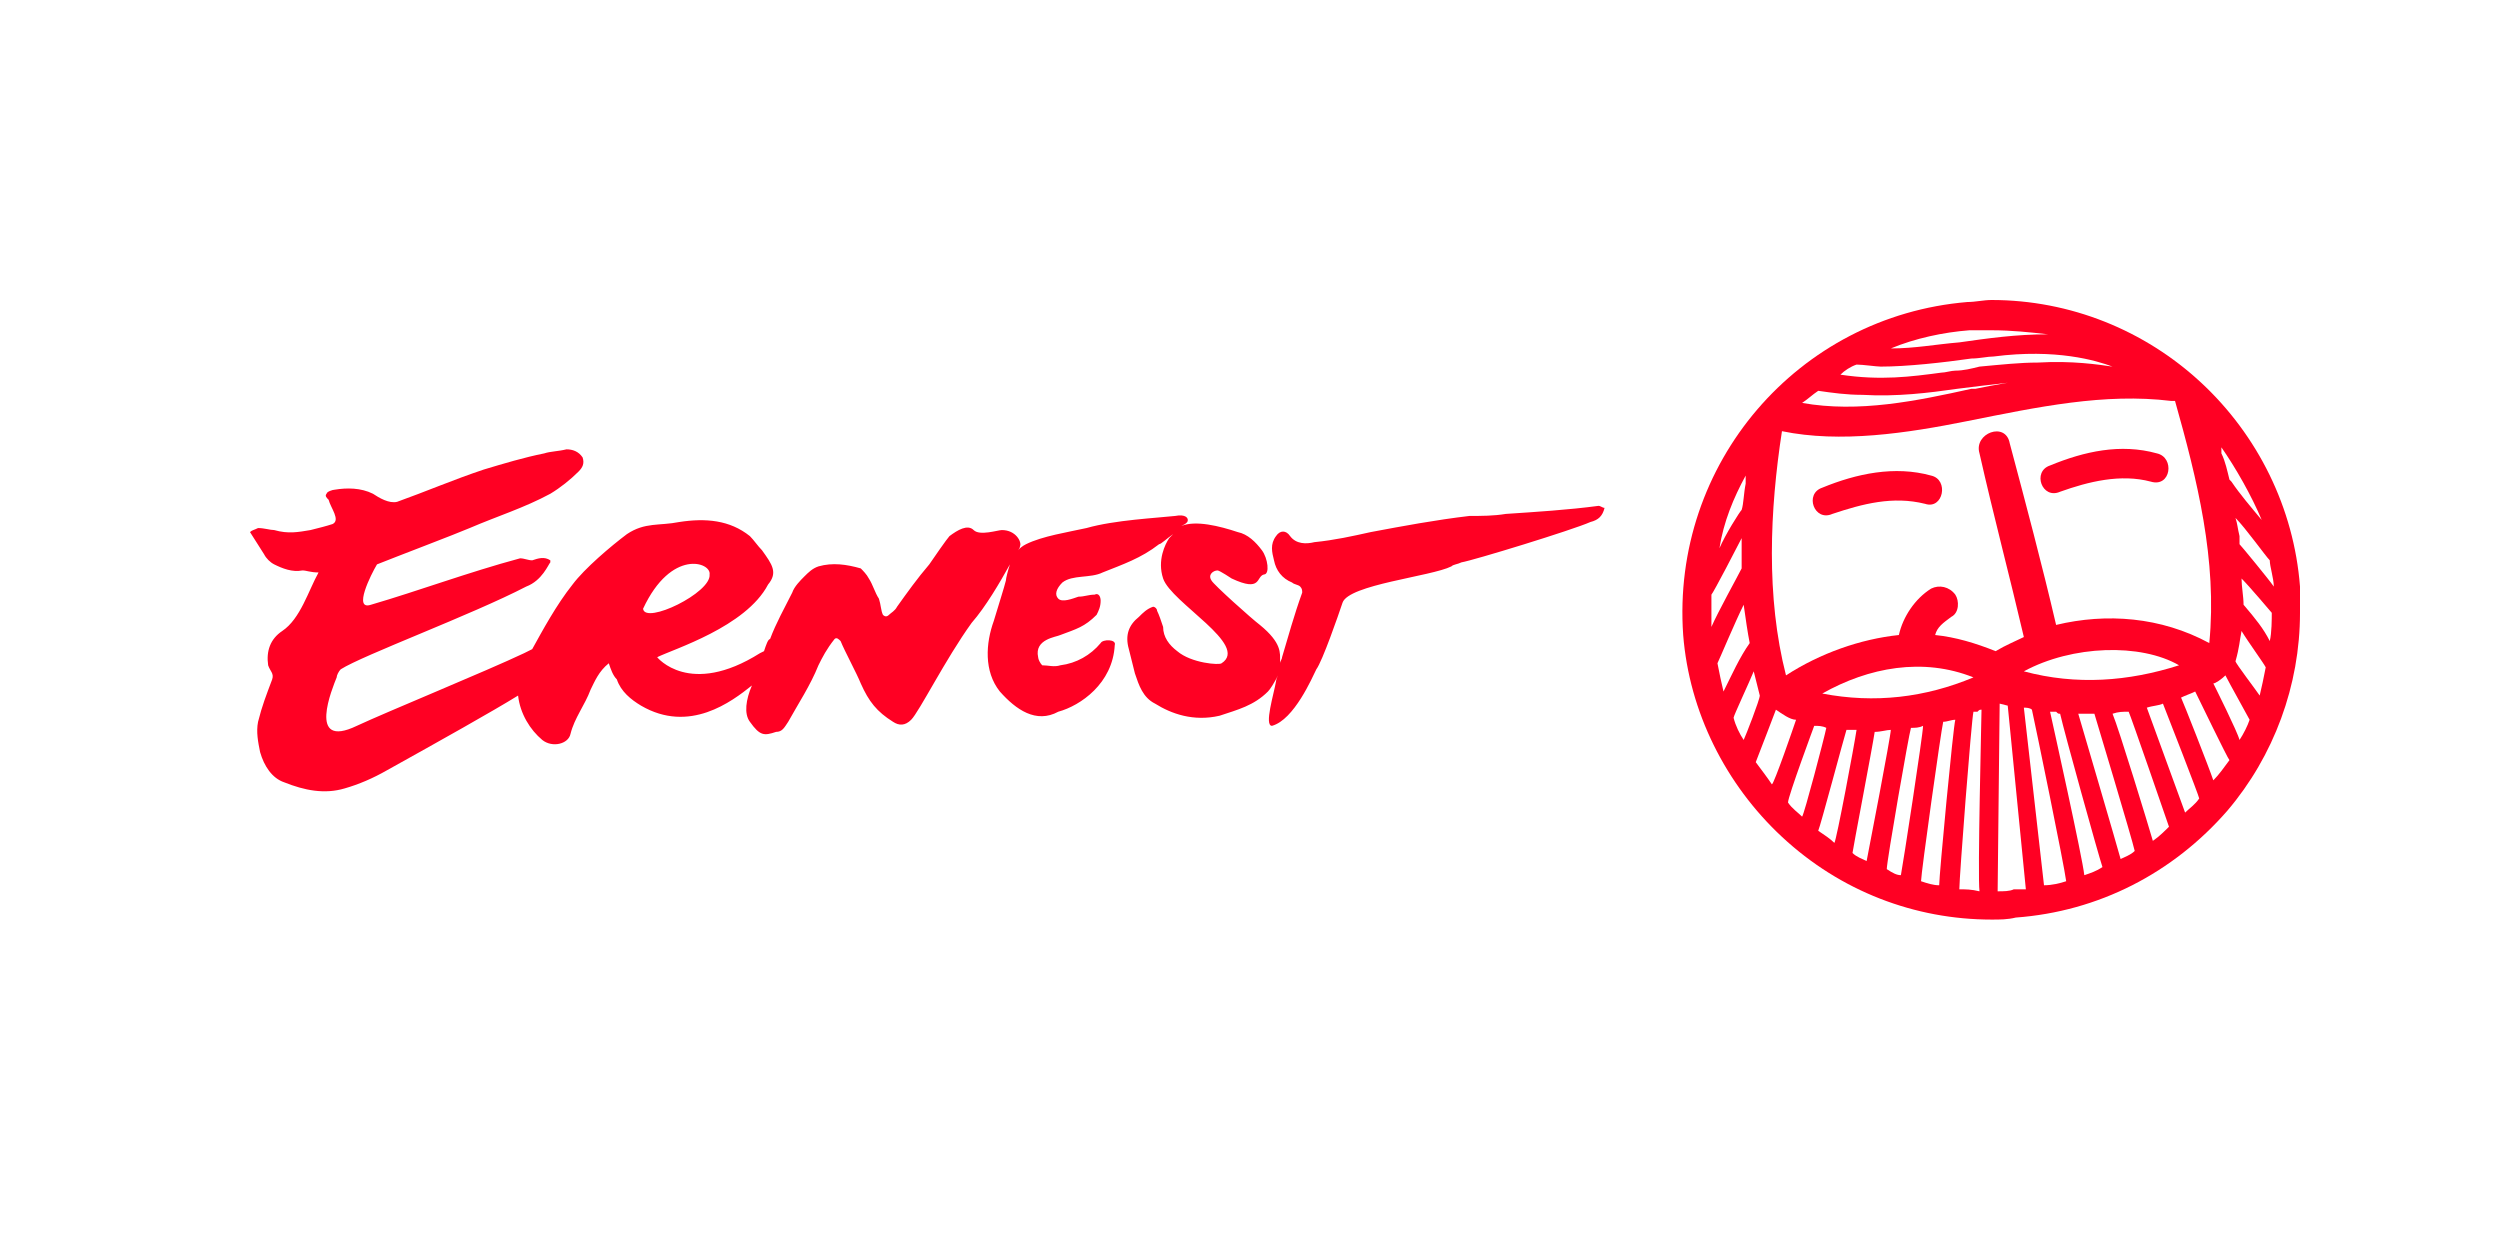 <svg width="120" height="60" viewBox="0 0 120 60" fill="none" xmlns="http://www.w3.org/2000/svg">
<rect width="120" height="60" fill="white"/>
<path d="M110.4 28.156C110.4 28.446 110.4 28.834 110.4 29.221V29.415C110.4 32.903 109.142 36.293 106.917 38.909C104.304 41.912 100.724 43.752 96.757 44.043C96.371 44.14 95.984 44.14 95.596 44.14C91.92 44.14 88.34 42.783 85.534 40.168C82.825 37.649 81.083 34.162 80.793 30.481C80.212 22.247 86.308 15.175 94.435 14.497C94.822 14.497 95.209 14.4 95.596 14.4C99.37 14.4 102.95 15.853 105.659 18.372C108.368 20.89 110.11 24.378 110.4 28.156Z" fill="#FF0023"/>
<path d="M92.404 24.184C93.274 24.475 93.565 23.022 92.694 22.828C90.952 22.343 89.114 22.731 87.469 23.409C86.598 23.7 87.082 25.056 87.953 24.668C89.404 24.184 90.856 23.797 92.404 24.184ZM103.24 23.119C104.208 23.409 104.401 21.956 103.53 21.762C101.789 21.278 100.047 21.665 98.402 22.343C97.532 22.634 98.015 23.99 98.886 23.603C100.241 23.119 101.789 22.731 103.24 23.119ZM104.401 19.244C105.466 23.022 106.433 26.896 106.046 30.868C103.724 29.609 101.112 29.415 98.693 29.996C98.015 27.09 97.241 24.184 96.467 21.278C96.274 20.212 94.726 20.794 95.016 21.762C95.693 24.765 96.467 27.671 97.145 30.578C96.757 30.771 96.274 30.965 95.79 31.256C94.822 30.868 93.855 30.578 92.887 30.481C92.984 30.093 93.274 29.899 93.661 29.609C94.048 29.415 94.048 28.834 93.855 28.543C93.565 28.156 93.081 28.059 92.694 28.253C91.92 28.737 91.339 29.609 91.146 30.481C89.307 30.674 87.372 31.353 85.728 32.418C84.76 28.64 84.953 24.475 85.534 20.697C88.34 21.278 91.533 20.794 94.435 20.212C97.822 19.534 101.015 18.856 104.208 19.244C104.208 19.244 104.304 19.244 104.401 19.244Z" fill="white"/>
<path d="M97.145 32.224C99.467 30.965 102.756 30.868 104.595 31.934C102.176 32.709 99.66 32.903 97.145 32.224Z" fill="white"/>
<path d="M87.469 33.29C89.694 32.031 92.307 31.546 94.726 32.515C92.403 33.484 89.985 33.774 87.469 33.29Z" fill="white"/>
<path d="M98.403 34.162C98.596 35.034 99.951 41.137 100.047 42.008C100.338 41.912 100.628 41.815 100.918 41.621C100.725 41.04 99.08 35.131 98.886 34.259C98.79 34.259 98.79 34.259 98.693 34.162C98.596 34.162 98.499 34.162 98.403 34.162Z" fill="white"/>
<path d="M97.145 33.968L98.112 42.493C98.499 42.493 98.886 42.396 99.177 42.299C99.08 41.524 97.725 34.937 97.532 34.065C97.435 33.968 97.241 33.968 97.145 33.968Z" fill="white"/>
<path d="M95.984 33.774C95.984 34.549 95.887 41.912 95.887 42.783C96.177 42.783 96.467 42.783 96.661 42.687C96.854 42.687 97.048 42.687 97.241 42.687L96.371 33.871L95.984 33.774Z" fill="white"/>
<path d="M94.048 42.687C94.339 42.687 94.629 42.687 95.016 42.783C94.919 42.105 95.113 34.356 95.113 34.065C95.016 34.065 95.016 34.065 94.919 34.162C94.822 34.162 94.726 34.162 94.726 34.162C94.629 34.549 94.048 42.105 94.048 42.687Z" fill="white"/>
<path d="M92.21 42.299C92.5 42.396 92.79 42.493 93.081 42.493C93.081 42.008 93.758 34.84 93.855 34.549C93.661 34.549 93.468 34.646 93.274 34.646C93.177 35.034 92.21 41.912 92.21 42.299Z" fill="white"/>
<path d="M90.565 41.718C90.856 41.912 91.049 42.008 91.243 42.008C91.339 41.524 92.307 35.227 92.307 34.84C92.113 34.937 91.92 34.937 91.726 34.937C91.629 35.227 90.565 41.33 90.565 41.718Z" fill="white"/>
<path d="M88.92 40.943C89.114 41.137 89.404 41.233 89.598 41.33C89.694 40.846 90.759 35.324 90.759 35.034C90.565 35.034 90.275 35.131 89.985 35.131C89.888 35.809 88.92 40.846 88.92 40.943Z" fill="white"/>
<path d="M87.275 39.877C87.566 40.071 87.856 40.265 88.05 40.459C88.146 40.362 89.017 35.712 89.114 35.034C88.92 35.034 88.727 35.034 88.63 35.034C88.533 35.324 87.372 39.684 87.275 39.877Z" fill="white"/>
<path d="M85.824 38.521C86.018 38.812 86.308 39.005 86.501 39.199C86.598 39.102 87.566 35.421 87.663 34.937C87.469 34.84 87.275 34.84 87.082 34.84C87.082 34.84 85.824 38.23 85.824 38.521Z" fill="white"/>
<path d="M83.792 22.828C83.212 23.893 82.728 25.056 82.534 26.315C82.825 25.637 83.502 24.572 83.599 24.475C83.695 24.184 83.695 23.7 83.792 23.215C83.792 23.118 83.792 22.925 83.792 22.828Z" fill="white"/>
<path d="M82.148 28.543C82.148 28.931 82.148 29.609 82.148 30.093C82.438 29.415 83.405 27.672 83.599 27.284C83.599 26.8 83.599 26.315 83.599 25.831C83.405 26.218 82.244 28.447 82.148 28.543Z" fill="white"/>
<path d="M84.276 36.584C84.566 36.971 84.857 37.359 85.05 37.649C85.147 37.649 86.115 34.84 86.211 34.549C85.921 34.549 85.534 34.259 85.244 34.065C85.244 34.065 84.47 36.099 84.276 36.584Z" fill="white"/>
<path d="M83.212 34.452C83.308 34.84 83.502 35.227 83.696 35.518C83.792 35.324 84.47 33.581 84.47 33.387C84.373 32.999 84.276 32.612 84.179 32.224C83.986 32.709 83.212 34.355 83.212 34.452Z" fill="white"/>
<path d="M82.438 31.837C82.534 32.321 82.631 32.806 82.728 33.193C83.115 32.418 83.502 31.546 83.986 30.868C83.889 30.384 83.792 29.706 83.696 29.028C83.308 29.803 82.534 31.643 82.438 31.837Z" fill="white"/>
<path d="M107.691 29.028C108.271 29.706 108.658 30.19 108.949 30.771C109.045 30.384 109.045 29.706 109.045 29.415C109.045 29.415 107.981 28.156 107.594 27.768C107.594 28.156 107.691 28.64 107.691 29.028Z" fill="white"/>
<path d="M107.497 26.122C107.594 26.218 108.949 27.865 109.142 28.156C109.142 27.768 108.949 27.187 108.949 26.896C108.755 26.703 107.788 25.346 107.304 24.862C107.401 25.153 107.401 25.346 107.497 25.734C107.497 25.831 107.497 26.025 107.497 26.122Z" fill="white"/>
<path d="M107.304 31.74C107.304 31.837 108.272 33.096 108.465 33.387C108.562 32.999 108.659 32.515 108.755 32.031C108.659 31.837 107.884 30.771 107.594 30.287C107.497 30.771 107.497 31.062 107.304 31.74Z" fill="white"/>
<path d="M106.24 32.806C106.336 32.999 107.401 35.131 107.497 35.518C107.691 35.227 107.884 34.84 107.981 34.549C107.884 34.356 107.014 32.806 106.82 32.418C106.627 32.612 106.336 32.806 106.24 32.806Z" fill="white"/>
<path d="M107.014 23.022L107.11 23.119C107.497 23.7 108.078 24.378 108.562 24.959C108.078 23.797 107.304 22.44 106.627 21.472C106.627 21.569 106.627 21.665 106.627 21.762C106.82 22.15 106.917 22.634 107.014 23.022Z" fill="white"/>
<path d="M104.691 33.484C104.788 33.678 106.046 36.874 106.239 37.456C106.53 37.165 106.723 36.874 107.014 36.487C106.917 36.39 105.562 33.581 105.369 33.193C105.175 33.29 104.885 33.387 104.691 33.484Z" fill="white"/>
<path d="M103.047 33.968C103.143 34.259 104.788 38.715 104.885 39.005C105.078 38.812 105.369 38.618 105.562 38.327C105.562 38.23 104.014 34.259 103.821 33.774C103.627 33.871 103.337 33.871 103.047 33.968Z" fill="white"/>
<path d="M101.402 34.259C101.692 34.937 103.143 39.684 103.337 40.362C103.627 40.168 103.917 39.877 104.111 39.684C104.014 39.393 102.273 34.356 102.176 34.162C101.886 34.162 101.692 34.162 101.402 34.259Z" fill="white"/>
<path d="M99.757 34.259C99.757 34.259 101.692 40.846 101.789 41.233C101.982 41.137 102.272 41.04 102.466 40.846C102.369 40.362 100.531 34.259 100.531 34.259C100.241 34.259 99.95 34.259 99.757 34.259Z" fill="white"/>
<path d="M88.34 17.984C90.275 18.275 91.726 18.081 93.178 17.887C93.371 17.887 93.661 17.791 93.855 17.791C94.242 17.791 94.629 17.694 95.016 17.597C96.08 17.5 96.951 17.403 97.822 17.403C99.467 17.306 100.725 17.5 101.402 17.597C100.628 17.306 98.693 16.725 95.693 17.112C95.403 17.112 95.016 17.209 94.629 17.209C93.274 17.403 91.533 17.597 90.275 17.597C90.081 17.597 89.404 17.5 89.114 17.5C88.824 17.597 88.533 17.791 88.34 17.984Z" fill="white"/>
<path d="M95.597 15.853C95.306 15.853 94.919 15.853 94.532 15.853C93.274 15.95 91.92 16.241 90.759 16.725C91.92 16.725 92.887 16.531 94.049 16.434C95.403 16.241 96.758 16.047 98.306 16.047C97.435 15.95 96.564 15.853 95.597 15.853Z" fill="white"/>
<path d="M86.501 19.34C89.211 19.825 92.016 19.244 94.629 18.662H94.822C95.306 18.565 95.79 18.469 96.371 18.372C95.5 18.469 94.726 18.565 93.952 18.662C92.597 18.856 91.049 19.05 89.404 18.953C88.63 18.953 87.953 18.856 87.275 18.759C86.985 18.953 86.792 19.147 86.501 19.34Z" fill="white"/>
<path d="M30.867 29.221C32.222 26.315 34.157 26.993 34.06 27.575C34.157 28.446 30.964 29.996 30.867 29.221ZM76.729 24.281C75.278 24.475 73.73 24.571 72.278 24.668C71.698 24.765 71.117 24.765 70.537 24.765C68.892 24.959 67.344 25.25 65.796 25.54C64.925 25.734 64.054 25.928 63.087 26.024C62.7 26.121 62.216 26.121 61.926 25.734C61.732 25.443 61.442 25.443 61.248 25.734C60.958 26.121 61.055 26.509 61.152 26.896C61.248 27.381 61.539 27.768 62.022 27.962C62.119 28.059 62.313 28.059 62.409 28.156C62.506 28.253 62.506 28.349 62.506 28.446C62.119 29.512 61.829 30.578 61.539 31.546C61.539 31.643 61.442 31.74 61.442 31.837V31.74C61.442 31.352 61.539 30.868 60.474 29.996C60.087 29.706 58.249 28.059 58.152 27.865C57.959 27.575 58.249 27.381 58.443 27.381C58.539 27.381 59.12 27.768 59.12 27.768C60.571 28.446 60.281 27.671 60.668 27.575C60.958 27.575 60.861 26.799 60.571 26.412C60.281 26.024 59.894 25.637 59.41 25.54C58.539 25.25 57.378 24.959 56.701 25.25C56.894 25.153 56.894 25.153 56.991 25.056C57.088 24.862 56.894 24.668 56.411 24.765C55.54 24.862 53.508 24.959 52.153 25.346C51.283 25.54 50.025 25.734 49.251 26.121C49.057 26.218 48.961 26.315 48.864 26.412C48.961 26.315 48.961 26.218 48.961 26.218C49.057 26.024 48.767 25.443 48.09 25.443C47.896 25.443 47.025 25.734 46.735 25.443C46.445 25.153 45.961 25.443 45.574 25.734C45.477 25.831 44.8 26.799 44.606 27.09C44.026 27.768 43.542 28.446 43.058 29.124C42.962 29.318 42.768 29.415 42.671 29.512C42.575 29.609 42.478 29.609 42.381 29.512C42.284 29.318 42.284 29.028 42.188 28.737C41.994 28.446 41.897 28.059 41.704 27.768C41.607 27.575 41.414 27.381 41.317 27.284C40.639 27.09 39.962 26.993 39.285 27.187C38.995 27.284 38.801 27.478 38.608 27.671C38.414 27.865 38.124 28.156 38.027 28.446C37.64 29.221 37.253 29.899 36.963 30.674C36.866 30.674 36.769 30.965 36.673 31.256L36.479 31.352C33.093 33.484 31.544 31.546 31.544 31.546C32.319 31.159 35.802 30.093 36.866 28.059C37.35 27.478 37.06 27.09 36.576 26.412C36.382 26.218 36.189 25.928 35.995 25.734C35.028 24.959 33.867 24.862 32.609 25.056C31.641 25.25 30.964 25.056 30.093 25.637C29.319 26.218 28.061 27.284 27.481 28.059C26.707 29.028 26.029 30.287 25.546 31.159C25.352 31.256 25.159 31.352 25.159 31.352C23.32 32.224 18.579 34.162 17.128 34.84C14.709 36.002 15.967 32.999 16.16 32.515C16.16 32.418 16.257 32.224 16.354 32.127C17.418 31.449 22.643 29.512 25.256 28.156C26.029 27.865 26.32 27.09 26.416 26.993V26.896C26.126 26.703 25.836 26.799 25.546 26.896C25.352 26.896 25.159 26.799 24.965 26.799C22.45 27.478 20.127 28.349 17.805 29.028C16.934 29.318 17.805 27.575 18.096 27.09C19.063 26.703 21.869 25.637 22.546 25.346C23.901 24.765 25.159 24.378 26.416 23.7C26.9 23.409 27.384 23.021 27.771 22.634C27.965 22.44 28.061 22.247 27.965 21.956C27.771 21.665 27.481 21.568 27.191 21.568C26.803 21.665 26.416 21.665 26.126 21.762C25.159 21.956 24.191 22.247 23.224 22.537C21.772 23.021 20.418 23.603 19.063 24.087C18.676 24.184 18.192 23.893 17.902 23.7C17.322 23.409 16.644 23.409 16.064 23.506C15.967 23.506 15.677 23.603 15.677 23.7C15.58 23.797 15.677 23.893 15.774 23.99C15.87 24.378 16.354 24.959 15.967 25.153C15.677 25.25 15.29 25.346 14.903 25.443C14.322 25.54 13.838 25.637 13.161 25.443C12.968 25.443 12.677 25.346 12.387 25.346C12.194 25.443 12.097 25.443 12 25.54C12.194 25.831 12.484 26.315 12.677 26.606C12.774 26.799 12.968 26.993 13.161 27.09C13.548 27.284 14.032 27.478 14.516 27.381C14.709 27.381 14.903 27.478 15.29 27.478C14.806 28.349 14.419 29.706 13.548 30.287C12.968 30.674 12.774 31.256 12.871 31.934C12.968 32.224 13.161 32.321 13.064 32.612C12.774 33.387 12.581 33.871 12.387 34.646C12.29 35.13 12.387 35.615 12.484 36.099C12.677 36.777 13.064 37.358 13.645 37.552C14.612 37.94 15.58 38.133 16.547 37.843C17.225 37.649 17.902 37.358 18.579 36.971C21.192 35.518 23.611 34.162 24.868 33.387C24.965 34.259 25.449 35.034 26.029 35.518C26.513 35.906 27.287 35.712 27.384 35.227C27.578 34.452 28.061 33.871 28.352 33.096C28.545 32.709 28.739 32.224 29.222 31.837C29.319 32.127 29.416 32.418 29.609 32.612C29.803 33.193 30.287 33.581 30.77 33.871C33.093 35.227 35.124 33.677 36.092 32.902C35.802 33.581 35.705 34.259 35.995 34.646C36.479 35.324 36.673 35.324 37.253 35.13C37.543 35.13 37.64 34.937 37.834 34.646C38.317 33.774 38.898 32.902 39.285 31.934C39.478 31.546 39.672 31.159 40.059 30.674C40.156 30.578 40.252 30.674 40.349 30.771C40.543 31.256 41.123 32.321 41.317 32.806C41.704 33.677 42.091 34.162 42.865 34.646C43.155 34.84 43.445 34.84 43.736 34.549C44.123 34.162 45.38 31.643 46.638 29.899C47.316 29.124 47.993 27.962 48.477 27.09C48.38 27.381 48.283 27.768 48.283 27.865C48.186 28.253 47.993 28.834 47.703 29.802C47.316 30.868 47.219 32.224 47.993 33.193C48.767 34.065 49.734 34.743 50.799 34.162C51.863 33.871 53.411 32.806 53.508 30.965C53.605 30.674 52.927 30.674 52.831 30.868C52.347 31.449 51.67 31.837 50.896 31.934C50.605 32.031 50.315 31.934 50.025 31.934C49.928 31.837 49.831 31.643 49.831 31.546C49.638 30.674 50.702 30.578 50.896 30.481C51.67 30.19 52.057 30.093 52.637 29.512C52.734 29.318 52.831 29.124 52.831 28.834C52.831 28.64 52.734 28.446 52.54 28.543C52.25 28.543 52.057 28.64 51.766 28.64C51.476 28.737 50.992 28.931 50.799 28.737C50.605 28.543 50.702 28.253 50.992 27.962C51.476 27.575 52.347 27.768 52.927 27.478C53.895 27.09 54.766 26.799 55.637 26.121C55.733 26.121 56.024 25.831 56.314 25.637C56.217 25.734 56.12 25.831 56.12 25.831C55.927 26.121 55.54 26.896 55.83 27.768C56.217 28.931 59.991 30.965 58.636 31.837C58.539 31.934 57.185 31.837 56.507 31.256C56.12 30.965 55.83 30.578 55.83 30.093C55.733 29.802 55.637 29.512 55.54 29.318C55.54 29.221 55.443 29.124 55.346 29.124C55.056 29.221 54.862 29.415 54.669 29.609C54.185 29.996 53.992 30.481 54.185 31.159C54.282 31.546 54.379 31.934 54.475 32.321C54.669 32.902 54.862 33.484 55.443 33.774C56.217 34.259 57.281 34.646 58.539 34.355C59.41 34.065 60.184 33.871 60.861 33.193C60.958 33.096 61.152 32.806 61.345 32.418C61.248 32.612 61.248 32.709 61.248 32.709C61.152 33.29 60.668 34.84 61.055 34.84C62.119 34.549 62.99 32.515 63.184 32.127C63.474 31.74 64.248 29.512 64.441 28.931C64.732 28.059 68.698 27.671 69.666 27.187C69.763 27.09 69.956 27.09 70.15 26.993C70.73 26.896 75.471 25.443 76.342 25.056C76.729 24.959 76.923 24.765 77.019 24.378C76.923 24.378 76.826 24.281 76.729 24.281Z" fill="#FF0023"/>
</svg>

